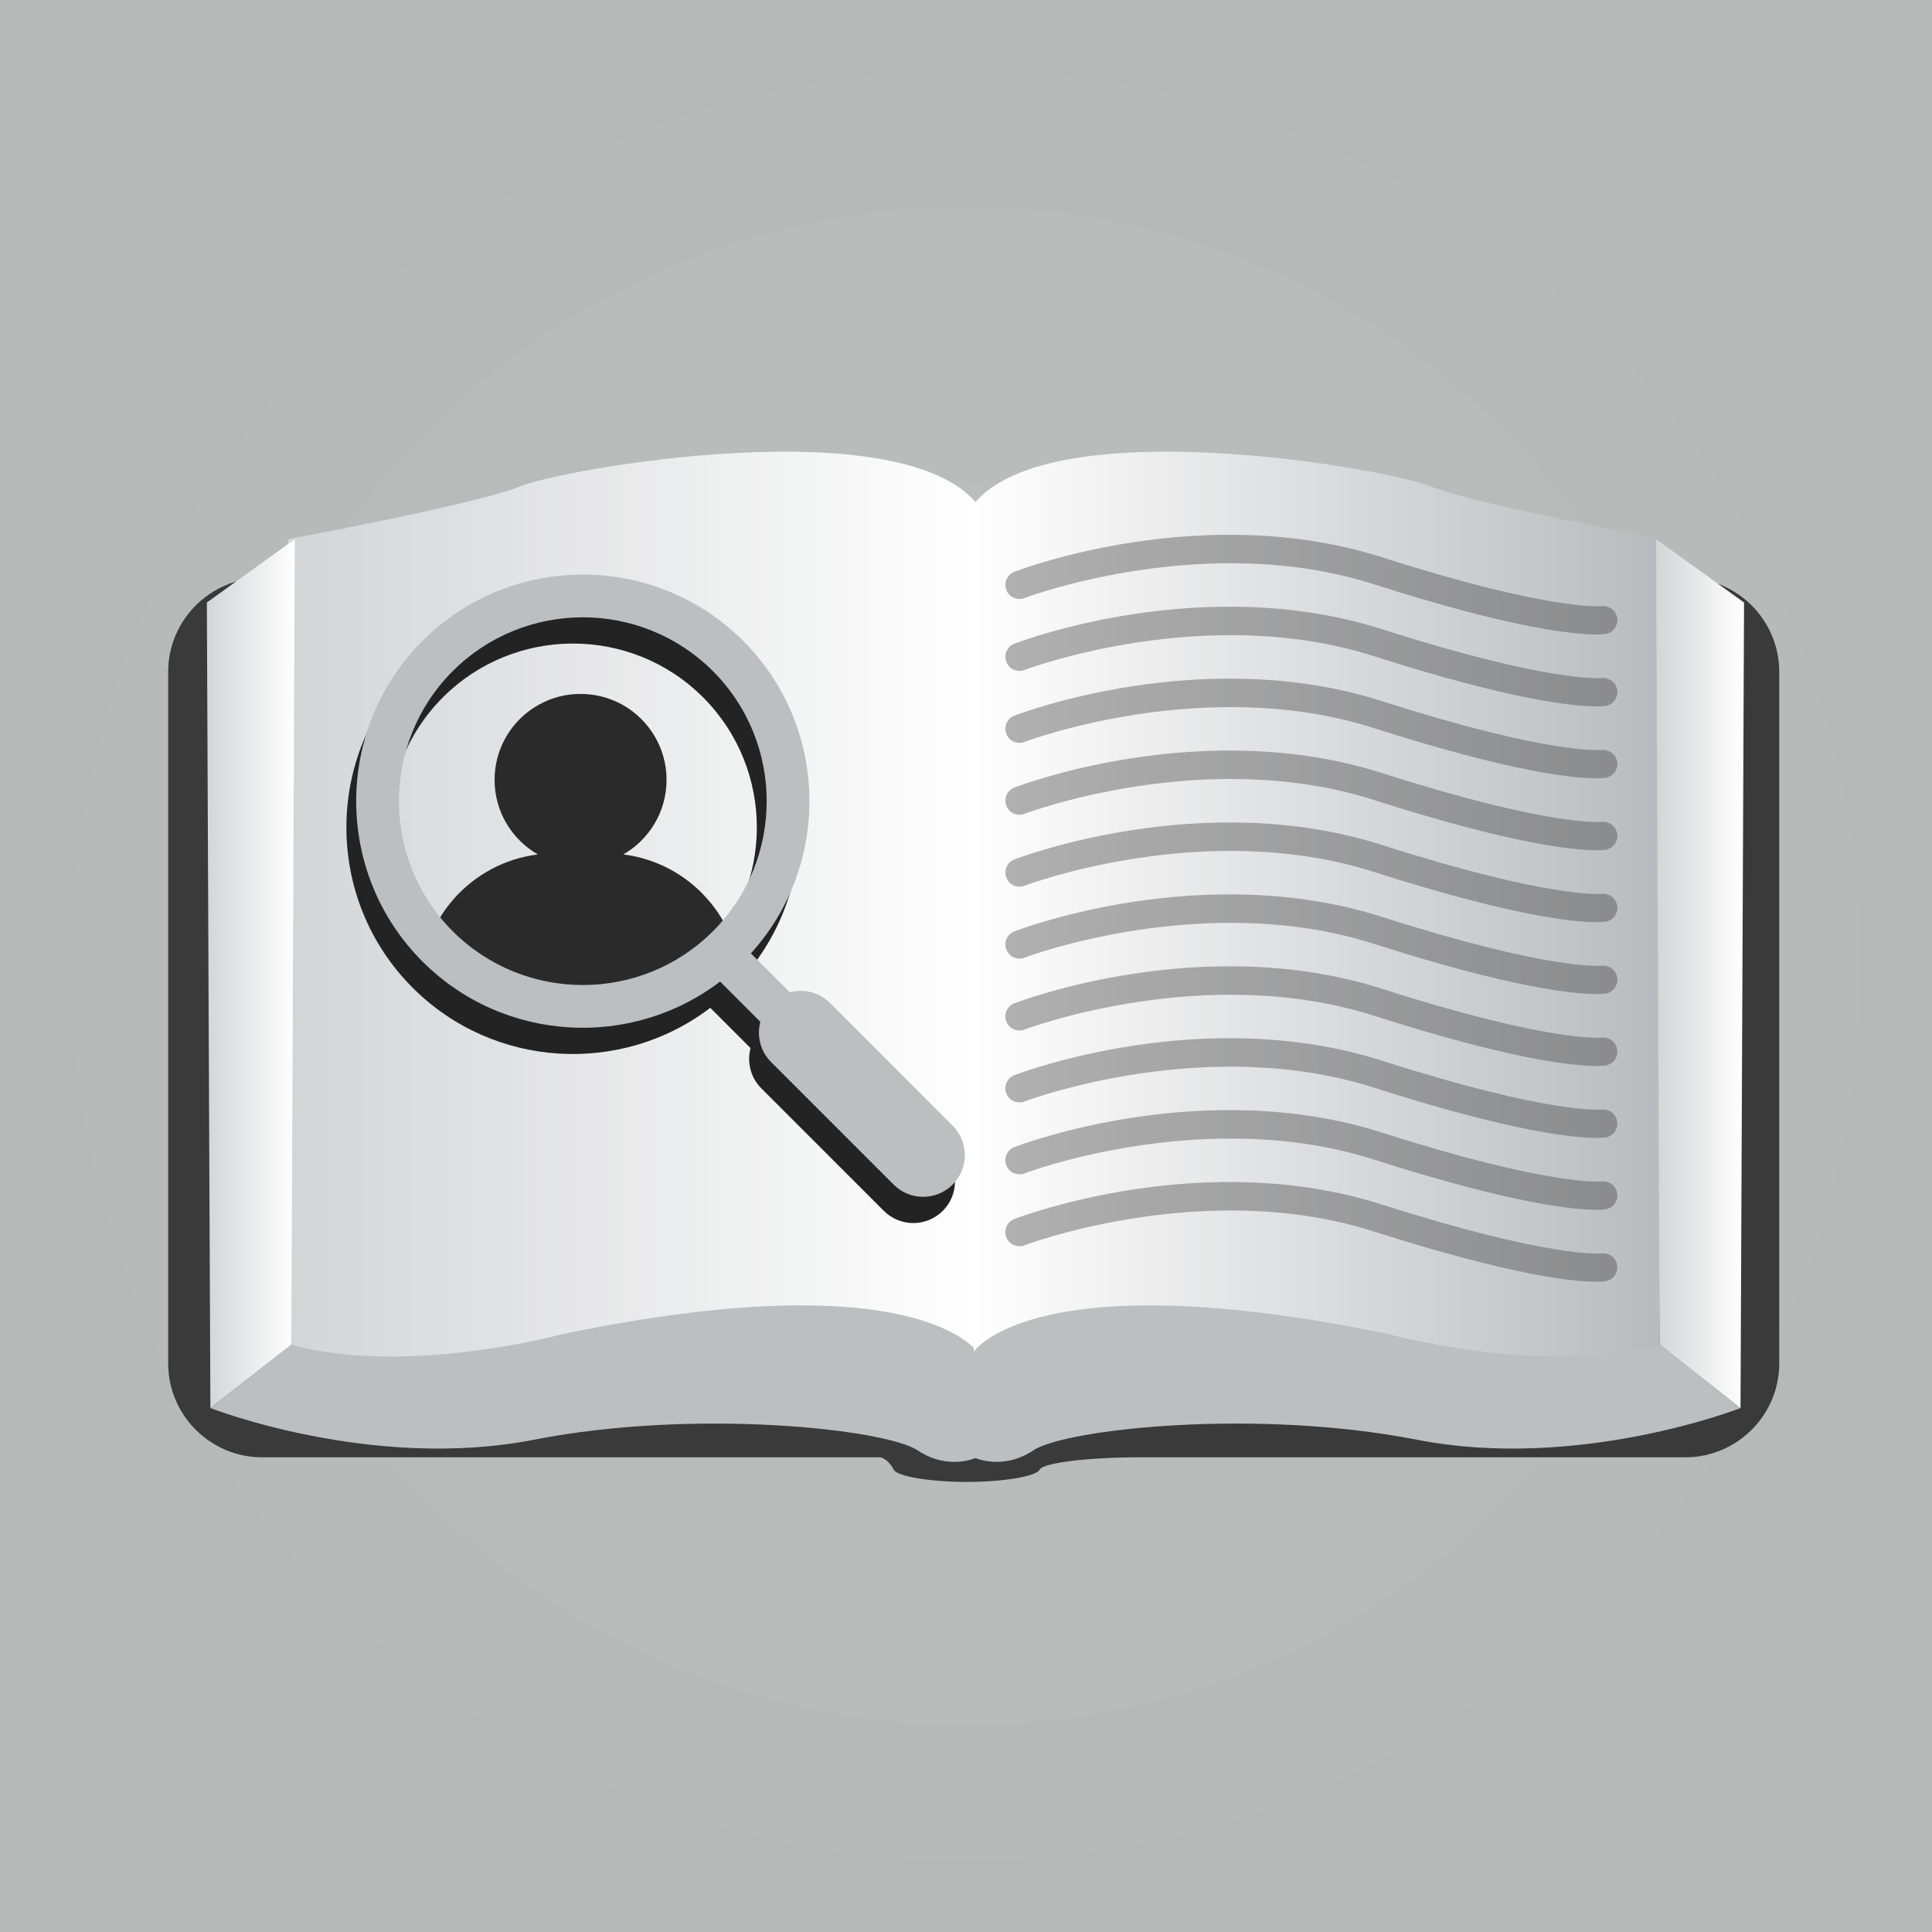 <?xml version="1.0" encoding="utf-8"?>
<!-- Generator: Adobe Illustrator 16.0.4, SVG Export Plug-In . SVG Version: 6.00 Build 0)  -->
<!DOCTYPE svg PUBLIC "-//W3C//DTD SVG 1.1//EN" "http://www.w3.org/Graphics/SVG/1.1/DTD/svg11.dtd">
<svg version="1.1" id="Layer_1" xmlns="http://www.w3.org/2000/svg" xmlns:xlink="http://www.w3.org/1999/xlink" x="0px" y="0px"
	 width="102.978px" height="102.977px" viewBox="0 0 102.978 102.977" enable-background="new 0 0 102.978 102.977"
	 xml:space="preserve">
<rect x="0" y="0" width="102.978" height="102.977" fill="#808080" stroke="none"/>
<radialGradient id="SVGID_1_" cx="51.489" cy="51.488" r="51.489" gradientUnits="userSpaceOnUse">
	<stop  offset="0" style="stop-color:#BEBFBF"/>
	<stop  offset="1" style="stop-color:#B7B8B8"/>
</radialGradient>
<rect fill="url(#SVGID_1_)" width="102.978" height="102.977"/>
<g>
	<g>
		<path fill="#3A3A3A" d="M94.835,35.803c0-2.75-2.25-5-5-5H13.964c-2.75,0-5,2.25-5,5v36.873c0,2.75,2.25,5,5,5h27.498
			c2.75,0,5.189,0,5.422,0s0.569,0.295,0.75,0.656s1.932,0.656,3.891,0.656s3.71-0.295,3.891-0.656s2.578-0.656,5.328-0.656h29.092
			c2.75,0,5-2.25,5-5V35.803z"/>
	</g>
	<g>
		<path fill="#BCBEC0" d="M52.087,76.363v-5.062l-7.125-5.437l-19.311-1.312l-8.625,5.812l-1.5,1.312l-4.312,3.375
			c0,0,8.625,3.375,17.249,1.688s18.749-0.562,20.437,0.562s3.188,0.375,3.188,0.375V76.363z"/>
		<linearGradient id="SVGID_2_" gradientUnits="userSpaceOnUse" x1="15.339" y1="48.189" x2="52.087" y2="48.189">
			<stop  offset="0" style="stop-color:#D4D5D7"/>
			<stop  offset="1" style="stop-color:#FFFFFF"/>
		</linearGradient>
		<path fill="url(#SVGID_2_)" d="M15.339,28.74c0,0,10.125-1.875,12.375-2.812c2.249-0.938,20.248-4.125,24.373,0.938v45.186
			c0,0-3.188-4.874-22.124-0.938c0,0-8.249,2.25-14.437,0.562L15.339,28.74z"/>
		<linearGradient id="SVGID_3_" gradientUnits="userSpaceOnUse" x1="11.026" y1="51.895" x2="15.714" y2="51.895">
			<stop  offset="0" style="stop-color:#D4D5D7"/>
			<stop  offset="1" style="stop-color:#FFFFFF"/>
		</linearGradient>
		<polygon fill="url(#SVGID_3_)" points="15.714,28.74 11.026,32.115 11.214,75.051 15.526,71.676 		"/>
	</g>
	<g>
		<path fill="#BCBEC0" d="M51.899,76.363v-5.062l7.125-5.437l19.312-1.312l8.625,5.812l1.5,1.312l4.312,3.375
			c0,0-8.624,3.375-17.249,1.688c-8.624-1.688-18.749-0.562-20.437,0.562s-3.188,0.375-3.188,0.375V76.363z"/>
		
			<linearGradient id="SVGID_4_" gradientUnits="userSpaceOnUse" x1="-293.846" y1="48.189" x2="-257.097" y2="48.189" gradientTransform="matrix(-1 0 0 1 -205.197 0)">
			<stop  offset="0" style="stop-color:#B9BABD"/>
			<stop  offset="1" style="stop-color:#FFFFFF"/>
		</linearGradient>
		<path fill="url(#SVGID_4_)" d="M88.648,28.74c0,0-10.125-1.875-12.374-2.812c-2.25-0.938-20.25-4.125-24.375,0.938v45.186
			c0,0,3.188-4.874,22.125-0.938c0,0,8.249,2.25,14.437,0.562L88.648,28.74z"/>
		<linearGradient id="SVGID_5_" gradientUnits="userSpaceOnUse" x1="88.272" y1="51.895" x2="92.96" y2="51.895">
			<stop  offset="0" style="stop-color:#D4D5D7"/>
			<stop  offset="1" style="stop-color:#FFFFFF"/>
		</linearGradient>
		<polygon fill="url(#SVGID_5_)" points="88.272,28.74 92.96,32.115 92.772,75.051 88.461,71.676 		"/>
	</g>
	<path fill="#2B2A2A" d="M39.49,52.646c0-3.652-2.733-6.663-6.267-7.104c1.376-0.791,2.305-2.271,2.305-3.972
		c0-2.531-2.052-4.583-4.584-4.583c-2.53,0-4.582,2.052-4.582,4.583c0,1.7,0.929,3.181,2.303,3.972
		c-3.531,0.44-6.264,3.451-6.264,7.104H39.49z"/>
	<path fill="#232323" d="M50.252,61.396l-6.53-6.532c-0.582-0.582-1.404-0.771-2.146-0.573l-2.076-2.076
		c4.295-4.738,4.157-12.088-0.412-16.658c-4.713-4.711-12.379-4.711-17.092,0.001c-4.711,4.712-4.711,12.379,0,17.091
		c4.323,4.321,11.131,4.677,15.863,1.069l2.146,2.146c-0.197,0.74-0.007,1.563,0.574,2.146l6.53,6.529
		c0.869,0.869,2.275,0.869,3.145,0C51.12,63.669,51.12,62.262,50.252,61.396z M23.608,51.034c-3.823-3.823-3.823-10.043,0-13.865
		c3.823-3.823,10.043-3.823,13.865-0.001c3.823,3.823,3.823,10.044,0,13.866C33.651,54.857,27.432,54.857,23.608,51.034z"/>
	<path fill="#BCBEC0" d="M50.776,59.997l-6.53-6.531c-0.581-0.582-1.405-0.771-2.146-0.573l-2.076-2.077
		c4.293-4.738,4.156-12.087-0.413-16.657c-4.712-4.712-12.379-4.712-17.091,0c-4.713,4.712-4.713,12.38,0,17.092
		c4.322,4.32,11.129,4.675,15.862,1.068l2.146,2.146c-0.197,0.741-0.008,1.564,0.574,2.146l6.53,6.53
		c0.868,0.868,2.276,0.868,3.145,0C51.645,62.271,51.645,60.864,50.776,59.997z M24.132,49.637c-3.822-3.823-3.822-10.044,0-13.866
		c3.824-3.823,10.043-3.823,13.867,0c3.822,3.822,3.822,10.044,0,13.866C34.175,53.459,27.956,53.459,24.132,49.637z"/>
	<g opacity="0.4">
		<path fill="#3F3F3F" d="M85.089,33.819c-1.132,0-4.386-0.287-11.856-2.677c-9.002-2.881-18.532,0.698-18.626,0.735
			c-0.387,0.147-0.821-0.045-0.969-0.432c-0.148-0.387,0.044-0.82,0.43-0.969c0.409-0.157,10.107-3.809,19.623-0.764
			c8.945,2.862,11.648,2.597,11.676,2.595c0.406-0.045,0.781,0.242,0.834,0.649c0.052,0.406-0.228,0.779-0.633,0.837
			C85.512,33.803,85.361,33.819,85.089,33.819z"/>
		<path fill="#3F3F3F" d="M85.089,37.652c-1.132,0-4.386-0.287-11.856-2.677c-9.002-2.881-18.532,0.699-18.626,0.735
			c-0.386,0.149-0.821-0.045-0.969-0.432c-0.148-0.387,0.044-0.82,0.43-0.969c0.409-0.157,10.107-3.809,19.623-0.764
			c8.945,2.862,11.648,2.598,11.676,2.595c0.406-0.041,0.781,0.242,0.834,0.649c0.052,0.406-0.228,0.779-0.633,0.837
			C85.512,37.636,85.361,37.652,85.089,37.652z"/>
		<path fill="#3F3F3F" d="M85.089,41.486c-1.132,0-4.386-0.288-11.856-2.677c-9.002-2.881-18.532,0.699-18.626,0.736
			c-0.386,0.15-0.821-0.045-0.969-0.432c-0.148-0.387,0.044-0.82,0.43-0.969c0.409-0.157,10.107-3.809,19.623-0.764
			c8.945,2.862,11.648,2.598,11.676,2.595c0.407-0.037,0.781,0.242,0.834,0.649c0.052,0.406-0.228,0.779-0.633,0.837
			C85.512,41.469,85.361,41.486,85.089,41.486z"/>
		<path fill="#3F3F3F" d="M85.089,45.319c-1.132,0-4.386-0.288-11.856-2.678c-9.002-2.881-18.532,0.7-18.626,0.736
			c-0.386,0.149-0.821-0.044-0.969-0.431c-0.148-0.387,0.044-0.821,0.43-0.97c0.409-0.157,10.107-3.809,19.623-0.763
			c8.945,2.862,11.648,2.598,11.676,2.595c0.406-0.041,0.781,0.243,0.834,0.649c0.052,0.407-0.228,0.782-0.633,0.838
			C85.512,45.303,85.361,45.319,85.089,45.319z"/>
		<path fill="#3F3F3F" d="M85.089,49.152c-1.132,0-4.386-0.288-11.856-2.677c-9.002-2.881-18.532,0.699-18.626,0.736
			c-0.386,0.15-0.821-0.045-0.969-0.432c-0.148-0.387,0.044-0.82,0.43-0.969c0.409-0.157,10.107-3.809,19.623-0.764
			c8.945,2.863,11.648,2.599,11.676,2.596c0.407-0.041,0.781,0.242,0.834,0.648c0.052,0.407-0.228,0.78-0.633,0.838
			C85.512,49.136,85.361,49.152,85.089,49.152z"/>
		<path fill="#3F3F3F" d="M85.089,52.985c-1.132,0-4.386-0.287-11.856-2.677c-9.002-2.881-18.532,0.699-18.626,0.736
			c-0.386,0.15-0.821-0.045-0.969-0.432c-0.148-0.387,0.044-0.82,0.43-0.969c0.409-0.157,10.107-3.809,19.623-0.764
			c8.945,2.862,11.648,2.598,11.676,2.595c0.406-0.045,0.781,0.242,0.834,0.648c0.052,0.407-0.228,0.78-0.633,0.838
			C85.512,52.969,85.361,52.985,85.089,52.985z"/>
		<path fill="#3F3F3F" d="M85.089,56.818c-1.132,0-4.386-0.287-11.856-2.677C64.23,51.26,54.7,54.841,54.606,54.877
			c-0.386,0.149-0.821-0.045-0.969-0.432c-0.148-0.387,0.044-0.82,0.43-0.969c0.409-0.157,10.107-3.809,19.623-0.764
			c8.945,2.862,11.648,2.598,11.676,2.595c0.406-0.045,0.781,0.243,0.834,0.649c0.052,0.406-0.228,0.779-0.633,0.837
			C85.512,56.802,85.361,56.818,85.089,56.818z"/>
		<path fill="#3F3F3F" d="M85.089,60.652c-1.132,0-4.386-0.288-11.856-2.678C64.23,55.094,54.7,58.674,54.606,58.71
			c-0.387,0.147-0.821-0.044-0.969-0.431c-0.148-0.387,0.044-0.82,0.43-0.97c0.409-0.157,10.107-3.81,19.623-0.764
			c8.945,2.862,11.648,2.598,11.676,2.595c0.406-0.045,0.781,0.242,0.834,0.649c0.052,0.407-0.227,0.783-0.633,0.838
			C85.512,60.636,85.361,60.652,85.089,60.652z"/>
		<path fill="#3F3F3F" d="M85.089,64.485c-1.132,0-4.386-0.288-11.856-2.678c-9.002-2.881-18.532,0.7-18.626,0.736
			c-0.386,0.149-0.821-0.045-0.969-0.432c-0.148-0.387,0.044-0.821,0.43-0.97c0.409-0.157,10.107-3.809,19.623-0.764
			c8.945,2.862,11.648,2.599,11.676,2.596c0.406-0.045,0.781,0.242,0.834,0.648c0.052,0.407-0.228,0.78-0.633,0.838
			C85.512,64.469,85.361,64.485,85.089,64.485z"/>
		<path fill="#3F3F3F" d="M85.089,68.318c-1.132,0-4.386-0.288-11.856-2.678C64.23,62.76,54.7,66.34,54.606,66.377
			c-0.387,0.147-0.821-0.045-0.969-0.432c-0.148-0.387,0.044-0.82,0.43-0.97c0.409-0.156,10.107-3.809,19.623-0.764
			c8.945,2.862,11.648,2.599,11.676,2.596c0.406-0.046,0.781,0.242,0.834,0.648c0.052,0.407-0.228,0.779-0.633,0.838
			C85.512,68.302,85.361,68.318,85.089,68.318z"/>
	</g>
</g>
</svg>
